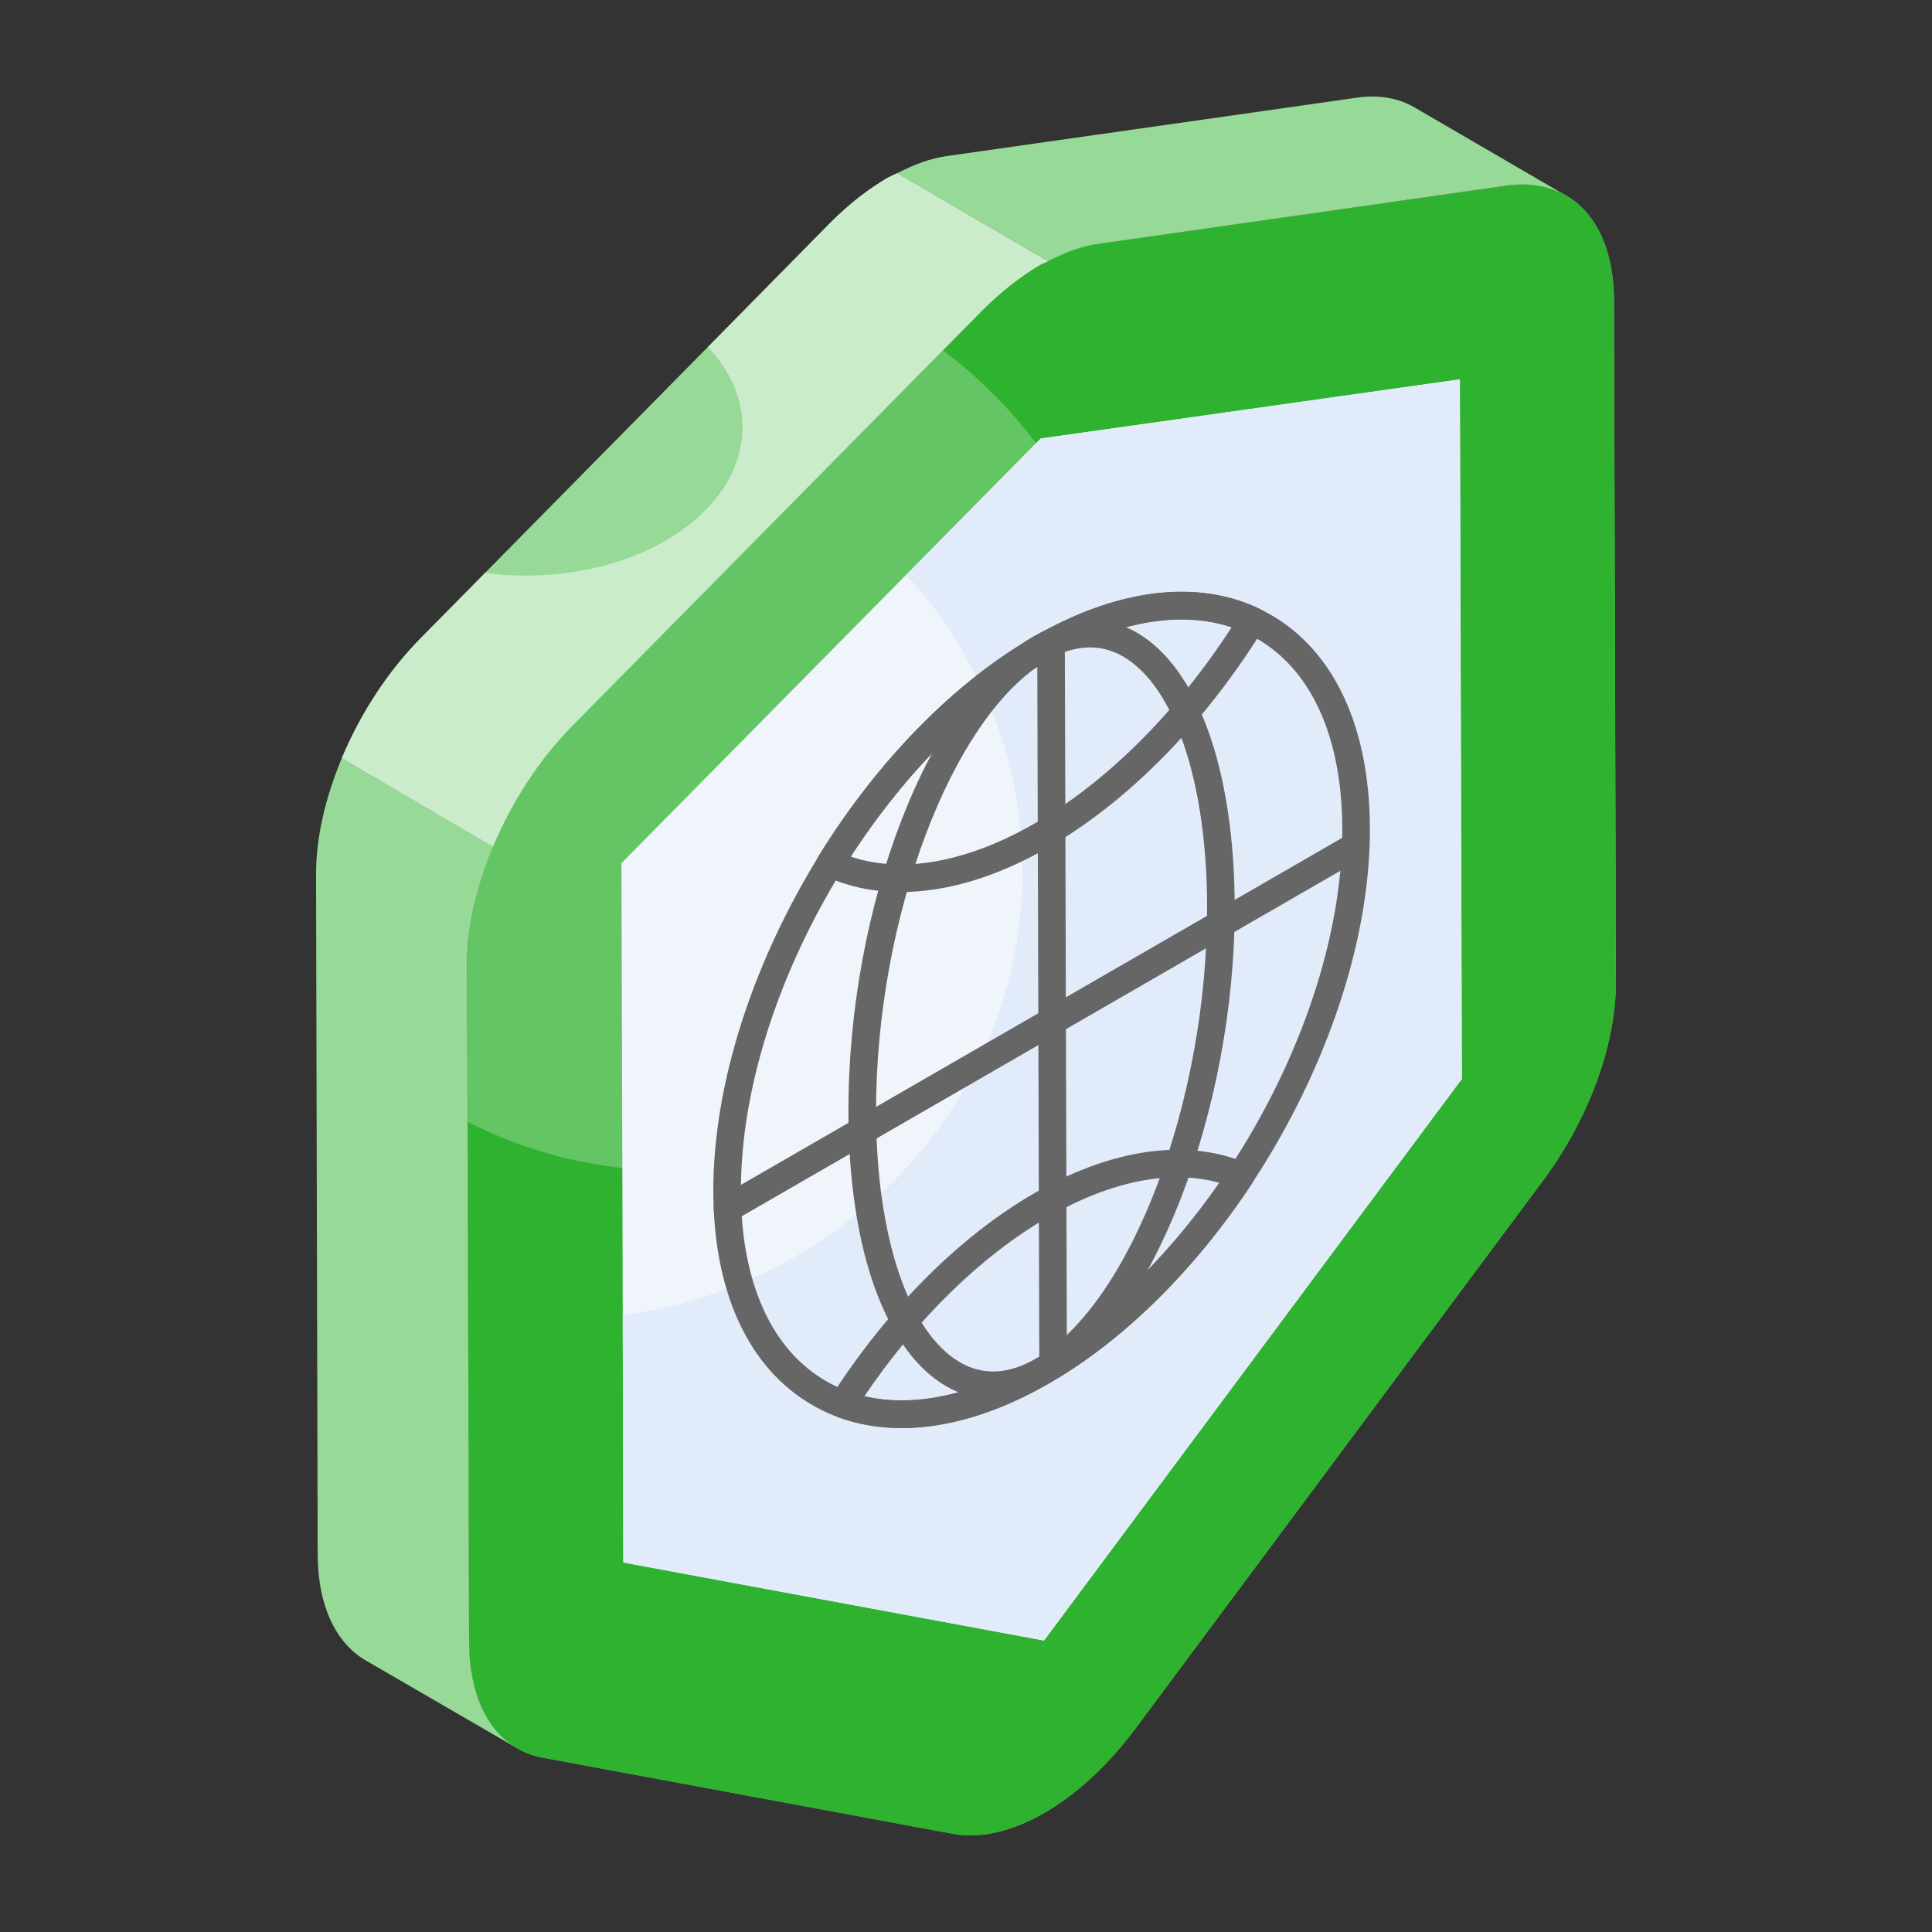 <svg id="Layer_1" enable-background="new 0 0 70 70" viewBox="0 0 70 70" xmlns="http://www.w3.org/2000/svg"><rect x="0" y="0" width="70" height="70" fill="#333333" stroke="none"/><g><g><path d="m37.671 9.61c.716-.413 1.433-.678 2.117-.775l14.839-2.107c2.307-.326 3.844 1.324 3.852 4.166l.07 24.658c.006 2.282-.981 4.989-2.636 7.213l-14.789 19.884c-.991 1.332-2.135 2.372-3.281 3.034-1.146.661-2.294.944-3.295.762l-14.882-2.76c-1.663-.309-2.662-1.87-2.668-4.152l-.07-24.658c-.008-2.83 1.514-6.257 3.816-8.591l14.832-15.029c.676-.68 1.385-1.235 2.094-1.644z" fill="#63c563"/></g><g><path d="m58.545 35.55c.018 2.277-.981 4.992-2.628 7.217l-14.79 19.882c-.999 1.331-2.138 2.365-3.277 3.03-1.156.666-2.295.946-3.294.771l-14.895-2.768c-1.665-.315-2.664-1.874-2.664-4.152l-.053-18.884c2.225 1.139 4.731 1.769 7.395 1.769 9.112 0 16.49-7.375 16.49-16.484 0-5.413-2.628-10.23-6.676-13.243l1.419-1.436c.683-.683 1.384-1.226 2.103-1.647.718-.403 1.437-.683 2.12-.771l14.825-2.102c2.313-.333 3.855 1.314 3.855 4.152z" fill="#2fb22f"/></g><g><g><path d="m37.705 15.889 15.185-2.145.072 25.35-15.133 20.347-15.24-2.829-.072-25.338z" fill="#f0f5fc"/></g><g><path d="m52.968 39.091-15.148 20.344-15.24-2.822-.018-8.964c8.192-1.107 14.484-7.876 14.484-16.084 0-4.113-1.587-7.876-4.206-10.735l4.871-4.943 15.185-2.14z" fill="#e1ebfa"/></g></g><g><path d="m39.792 8.835 14.829-2.113c.819-.107 1.532.024 2.125.368l-5.486-3.193c-.582-.344-1.306-.475-2.113-.356l-14.841 2.113c-.588.081-1.193.308-1.801.623l5.47 3.184c.617-.318 1.226-.545 1.816-.626z" fill="#97d997"/></g><g><path d="m12.382 27.478c-.594 1.42-.937 2.883-.931 4.216l.059 24.652c.012 1.816.641 3.169 1.733 3.81l5.486 3.181c-1.093-.629-1.722-1.994-1.733-3.81l-.071-24.652c0-1.328.346-2.787.941-4.206z" fill="#97d997"/></g><g><path d="m20.747 26.283 14.829-15.026c.677-.677 1.389-1.234 2.09-1.65.104-.06.206-.092.309-.145l-5.47-3.184c-.104.054-.208.087-.312.148-.712.404-1.425.961-2.102 1.638l-14.829 15.038c-1.221 1.233-2.211 2.777-2.88 4.377l5.483 3.191c.671-1.6 1.662-3.148 2.882-4.387z" fill="#97d997"/></g><g><path d="m37.972 9.464c-.1.05-.2.08-.3.14-.71.42-1.42.98-2.09 1.65l-14.83 15.03c-1.23 1.24-2.22 2.79-2.89 4.39l-5.48-3.2c.67-1.6 1.66-3.14 2.88-4.37l2.32-2.35c.48.07.97.1 1.48.1 4.33 0 7.84-2.41 7.84-5.37 0-1.08-.46-2.07-1.25-2.91l4.44-4.51c.68-.68 1.39-1.23 2.1-1.64.11-.06.21-.09.31-.15z" fill="#cbeccb"/></g><g><g><path d="m32.672 51.745c-1.176 0-2.267-.276-3.233-.833-2.31-1.33-3.586-4.079-3.594-7.741-.021-7.377 5.185-16.395 11.606-20.1 3.209-1.854 6.26-2.139 8.585-.801 2.31 1.329 3.587 4.078 3.598 7.742.021 7.381-5.187 16.398-11.607 20.101-1.877 1.084-3.699 1.632-5.354 1.632zm10.132-29.304c-1.478 0-3.131.502-4.853 1.497-6.146 3.546-11.128 12.173-11.106 19.231.007 3.291 1.105 5.732 3.093 6.876 2.005 1.155 4.701.87 7.589-.799 6.145-3.542 11.128-12.169 11.107-19.231-.01-3.292-1.109-5.735-3.096-6.878-.81-.465-1.731-.696-2.734-.696z" fill="#666"/></g><g><path d="m32.638 32.321c-.953 0-1.85-.18-2.666-.544l-.091-.04c-.132-.059-.232-.171-.275-.31s-.023-.288.052-.411c2.138-3.458 4.906-6.279 7.795-7.944 2.979-1.721 5.866-2.091 8.127-1.04.13.061.228.174.269.311s.021.285-.055.407l-.064.104c-2.119 3.403-4.864 6.188-7.728 7.839-1.868 1.079-3.701 1.627-5.363 1.627zm-1.811-1.283c1.875.628 4.221.206 6.674-1.211 2.611-1.506 5.128-4.017 7.123-7.099-1.878-.625-4.222-.205-6.672 1.21-2.608 1.503-5.122 4.012-7.125 7.1zm6.875-7.533h.01z" fill="#666"/></g><g><path d="m32.658 51.736c-.813 0-1.585-.13-2.299-.393-.143-.053-.253-.167-.301-.31-.049-.144-.029-.301.053-.429 2.045-3.193 4.662-5.813 7.37-7.376 2.795-1.611 5.517-1.997 7.667-1.09.137.058.241.173.284.315s.021.296-.062.42c-2.062 3.126-4.67 5.698-7.345 7.24-1.859 1.074-3.699 1.623-5.368 1.623zm-1.339-1.148c1.789.418 3.967-.047 6.207-1.341 2.392-1.378 4.734-3.634 6.65-6.392-1.767-.495-3.937-.065-6.195 1.238-2.415 1.394-4.763 3.686-6.662 6.494z" fill="#666"/></g><g><path d="m35.978 50.693c-.584 0-1.15-.154-1.686-.461-2.21-1.272-3.538-4.975-3.552-9.905-.021-7.5 2.927-15.087 6.712-17.272 1.297-.749 2.587-.797 3.73-.138 2.211 1.272 3.539 4.976 3.553 9.907.021 7.375-2.988 15.123-6.709 17.27-.692.399-1.382.6-2.049.6zm1.975-26.773c-3.445 1.989-6.232 9.348-6.212 16.403.013 4.501 1.182 7.966 3.051 9.042.828.477 1.749.432 2.735-.138 3.443-1.987 6.229-9.345 6.209-16.401-.013-4.502-1.182-7.967-3.051-9.043-.831-.478-1.749-.431-2.732.137z" fill="#666"/></g><g><path d="m38.156 49.957c-.275 0-.499-.223-.5-.499l-.075-26.158c-.001-.276.223-.5.499-.501h.001c.275 0 .499.223.5.499l.075 26.158c.001.276-.223.5-.499.501z" fill="#666"/></g><g><path d="m26.358 44.289c-.173 0-.341-.09-.433-.25-.139-.239-.057-.545.183-.683l22.761-13.137c.239-.138.545-.056.683.183.139.239.057.545-.183.683l-22.761 13.137c-.079.045-.165.067-.25.067z" fill="#666"/></g></g></g></svg>
